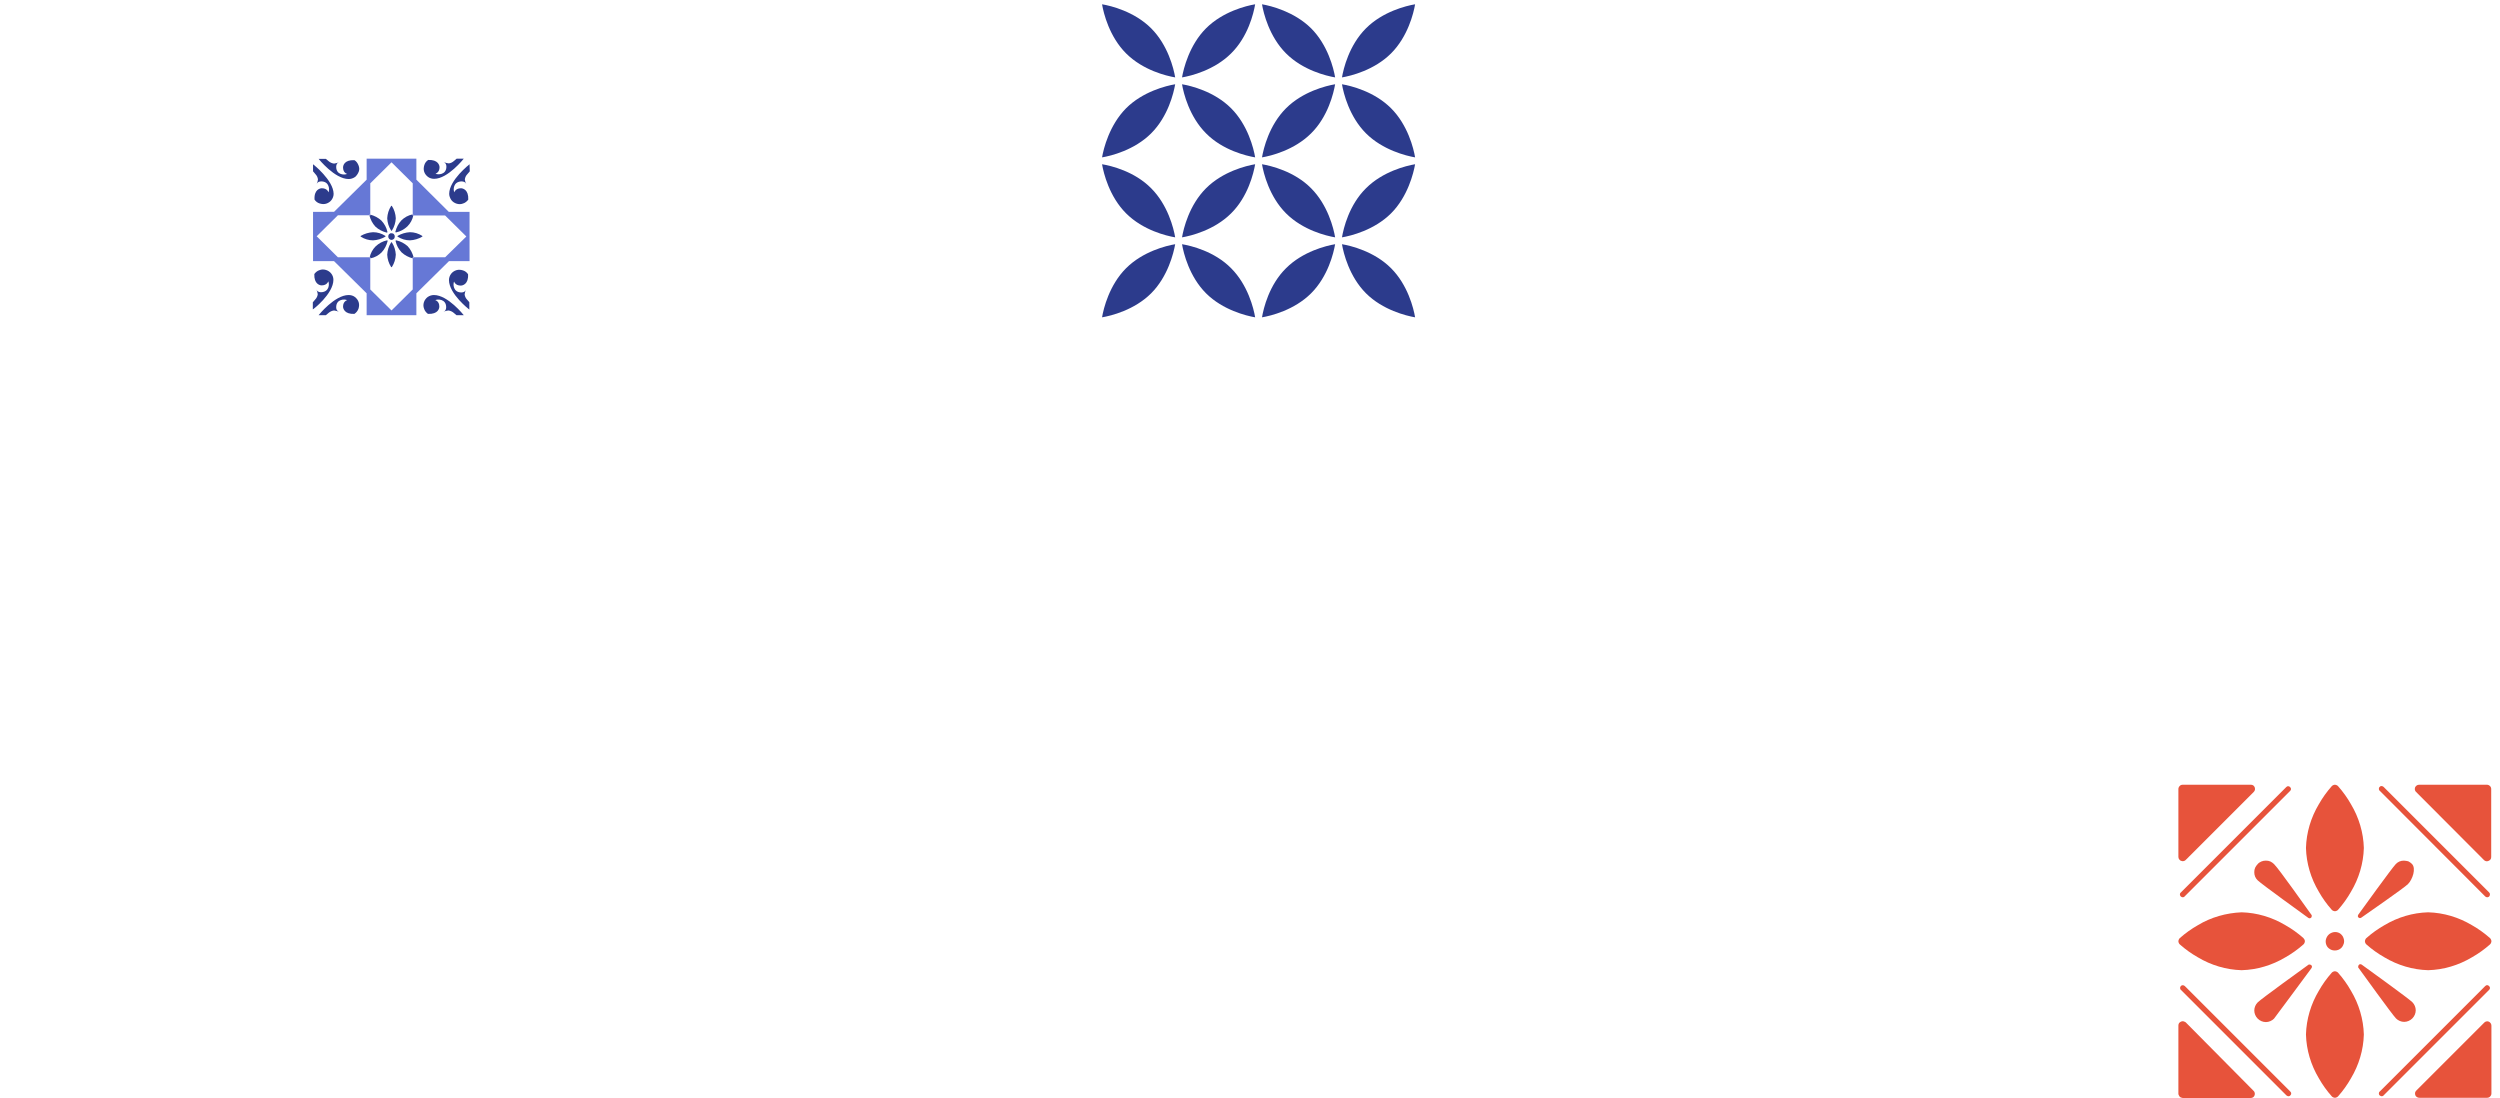 <?xml version="1.0" encoding="utf-8"?>
<!-- Generator: Adobe Illustrator 22.1.0, SVG Export Plug-In . SVG Version: 6.00 Build 0)  -->
<svg version="1.1" id="Слой_1" xmlns="http://www.w3.org/2000/svg" xmlns:xlink="http://www.w3.org/1999/xlink" x="0px" y="0px"
	 viewBox="0 0 1166 512" style="enable-background:new 0 0 1166 512;" xml:space="preserve">
<style type="text/css">
	.st0{fill:#2C3B8C;}
	.st1{fill:#E7533B;}
	.st2{fill:#6678D6;}
</style>
<path class="st0" d="M585.4,73.4c-0.7-4.2-3.4-15.1-11.2-22.9c-7.9-7.9-18.8-10.5-22.9-11.2c0.7,4.2,3.4,15.1,11.2,22.9
	C570.3,70.1,581.3,72.7,585.4,73.4z"/>
<path class="st0" d="M585.4,76.6c-4.2,0.7-15.1,3.4-22.9,11.2c-7.9,7.9-10.5,18.8-11.2,22.9c4.2-0.7,15.1-3.4,22.9-11.2
	C582.1,91.7,584.7,80.7,585.4,76.6z"/>
<path class="st0" d="M514,148c4.2-0.7,15.1-3.4,22.9-11.2c7.8-7.8,10.5-18.8,11.2-22.9c-4.2,0.7-15.1,3.4-22.9,11.2
	C517.4,132.9,514.7,143.8,514,148z"/>
<path class="st0" d="M551.3,113.9c0.7,4.2,3.4,15.1,11.2,22.9c7.8,7.8,18.8,10.5,22.9,11.2c-0.7-4.2-3.4-15.1-11.2-22.9
	C566.4,117.2,555.5,114.6,551.3,113.9z"/>
<path class="st0" d="M514,73.4c4.2-0.7,15.1-3.4,22.9-11.2c7.9-7.9,10.5-18.8,11.2-22.9c-4.2,0.7-15.1,3.4-22.9,11.2
	C517.4,58.4,514.7,69.3,514,73.4z"/>
<path class="st0" d="M514,76.6c0.7,4.2,3.4,15.1,11.2,22.9c7.9,7.9,18.8,10.5,22.9,11.2c-0.7-4.2-3.4-15.1-11.2-22.9
	C529.1,79.9,518.2,77.3,514,76.6z"/>
<path class="st0" d="M514,2c0.7,4.2,3.4,15.1,11.2,22.9c7.9,7.9,18.8,10.5,22.9,11.2c-0.7-4.2-3.4-15.1-11.2-22.9
	C529.1,5.4,518.2,2.7,514,2z"/>
<path class="st0" d="M585.4,2c-4.2,0.7-15.1,3.4-22.9,11.2c-7.8,7.8-10.5,18.8-11.2,22.9c4.2-0.7,15.1-3.4,22.9-11.2
	C582.1,17.1,584.7,6.2,585.4,2z"/>
<path class="st0" d="M625.9,110.7c4.2-0.7,15.1-3.4,22.9-11.2c7.8-7.8,10.5-18.8,11.2-22.9c-4.2,0.7-15.1,3.4-22.9,11.2
	C629.2,95.6,626.6,106.5,625.9,110.7z"/>
<path class="st0" d="M625.9,36.1c4.2-0.7,15.1-3.4,22.9-11.2C656.6,17.1,659.3,6.2,660,2c-4.2,0.7-15.1,3.4-22.9,11.2
	C629.2,21.1,626.6,32,625.9,36.1z"/>
<path class="st0" d="M625.9,39.3c0.7,4.2,3.4,15.1,11.2,22.9c7.8,7.8,18.8,10.5,22.9,11.2c-0.7-4.2-3.4-15.1-11.2-22.9
	C640.9,42.6,630,40,625.9,39.3z"/>
<path class="st0" d="M625.9,113.9c0.7,4.2,3.4,15.1,11.2,22.9c7.8,7.8,18.8,10.5,22.9,11.2c-0.7-4.2-3.4-15.1-11.2-22.9
	C640.9,117.2,630,114.6,625.9,113.9z"/>
<path class="st0" d="M622.7,39.3c-4.2,0.7-15.1,3.4-22.9,11.2c-7.9,7.9-10.5,18.8-11.2,22.9c4.2-0.7,15.1-3.4,22.9-11.2
	C619.4,54.4,622,43.4,622.7,39.3z"/>
<path class="st0" d="M588.6,2c0.7,4.2,3.4,15.1,11.2,22.9c7.9,7.9,18.8,10.5,22.9,11.2c-0.7-4.2-3.4-15.1-11.2-22.9
	C603.6,5.4,592.7,2.7,588.6,2z"/>
<path class="st0" d="M588.6,76.6c0.7,4.2,3.4,15.1,11.2,22.9c7.9,7.9,18.8,10.5,22.9,11.2c-0.7-4.2-3.4-15.1-11.2-22.9
	C603.7,79.9,592.7,77.3,588.6,76.6z"/>
<path class="st0" d="M588.6,148c4.2-0.7,15.1-3.4,22.9-11.2c7.9-7.9,10.5-18.8,11.2-22.9c-4.2,0.7-15.1,3.4-22.9,11.2
	C591.9,132.9,589.3,143.8,588.6,148z"/>
<path class="st1" d="M1017.3,401.5c0.4,0.2,0.8,0.2,1.2,0.1c0.4-0.1,0.8-0.3,1-0.6l31.6-31.6c0.3-0.3,0.5-0.6,0.6-1
	c0.1-0.4,0-0.8-0.1-1.2c-0.2-0.4-0.4-0.7-0.7-0.9c-0.3-0.2-0.7-0.3-1.1-0.3H1018c-0.5,0-1.1,0.2-1.4,0.6c-0.4,0.4-0.6,0.9-0.6,1.4
	v31.6c0,0.4,0.1,0.8,0.3,1.1C1016.6,401.1,1016.9,401.4,1017.3,401.5z"/>
<path class="st1" d="M1017.1,418.1c0.2,0.2,0.6,0.4,0.9,0.4c0.3,0,0.7-0.1,0.9-0.4l49.2-49.2c0.1-0.1,0.2-0.3,0.3-0.4
	c0.1-0.2,0.1-0.3,0.1-0.5c0-0.2,0-0.3-0.1-0.5c-0.1-0.2-0.2-0.3-0.3-0.4c-0.1-0.1-0.3-0.2-0.4-0.3c-0.2-0.1-0.3-0.1-0.5-0.1
	c-0.2,0-0.3,0-0.5,0.1c-0.2,0.1-0.3,0.2-0.4,0.3l-49.2,49.2c-0.3,0.2-0.4,0.6-0.4,0.9C1016.7,417.5,1016.9,417.9,1017.1,418.1z"/>
<path class="st1" d="M1160.8,476.5c-0.4-0.2-0.8-0.2-1.2-0.1c-0.4,0.1-0.8,0.3-1,0.6l-31.6,31.6c-0.3,0.3-0.5,0.6-0.6,1
	c-0.1,0.4,0,0.8,0.1,1.2c0.2,0.4,0.4,0.7,0.8,0.9c0.3,0.2,0.7,0.3,1.1,0.3h31.6c0.5,0,1.1-0.2,1.4-0.6c0.4-0.4,0.6-0.9,0.6-1.4
	v-31.6c0-0.4-0.1-0.8-0.3-1.1C1161.4,476.9,1161.1,476.6,1160.8,476.5z"/>
<path class="st1" d="M1160.9,459.9c-0.1-0.1-0.3-0.2-0.4-0.3c-0.2-0.1-0.3-0.1-0.5-0.1c-0.2,0-0.3,0-0.5,0.1
	c-0.2,0.1-0.3,0.2-0.4,0.3l-49.2,49.2c-0.3,0.2-0.4,0.6-0.4,0.9c0,0.3,0.1,0.7,0.4,0.9c0.3,0.2,0.6,0.4,0.9,0.4
	c0.3,0,0.7-0.1,0.9-0.4l49.2-49.2c0.1-0.1,0.2-0.3,0.3-0.4c0.1-0.2,0.1-0.3,0.1-0.5c0-0.2,0-0.3-0.1-0.5
	C1161.1,460.1,1161,460,1160.9,459.9z"/>
<path class="st1" d="M1019.5,476.9c-0.2-0.2-0.4-0.3-0.7-0.4c-0.2-0.1-0.5-0.2-0.8-0.2c-0.3,0-0.5,0.1-0.8,0.2
	c-0.4,0.2-0.7,0.4-0.9,0.7c-0.2,0.3-0.3,0.7-0.3,1.1V510c0,0.3,0,0.5,0.2,0.8c0.1,0.2,0.3,0.5,0.4,0.7c0.2,0.2,0.4,0.3,0.7,0.4
	c0.3,0.1,0.5,0.2,0.8,0.2h31.6c0.4,0,0.8-0.1,1.1-0.3c0.3-0.2,0.6-0.5,0.7-0.9c0.2-0.4,0.2-0.8,0.1-1.2c-0.1-0.4-0.3-0.8-0.6-1
	L1019.5,476.9z"/>
<path class="st1" d="M1019,459.9c-0.2-0.2-0.6-0.4-0.9-0.4c-0.4,0-0.7,0.1-0.9,0.4c-0.3,0.2-0.4,0.6-0.4,0.9s0.1,0.7,0.4,0.9
	l49.2,49.2c0.3,0.2,0.6,0.4,0.9,0.4c0.3,0,0.7-0.1,0.9-0.4c0.1-0.1,0.2-0.3,0.3-0.4c0.1-0.2,0.1-0.3,0.1-0.5c0-0.2,0-0.3-0.1-0.5
	c-0.1-0.2-0.2-0.3-0.3-0.4L1019,459.9z"/>
<path class="st1" d="M1158.5,401.1c0.4,0.4,0.9,0.6,1.4,0.6c0.3,0,0.5-0.1,0.8-0.2c0.4-0.2,0.7-0.4,0.9-0.7c0.2-0.3,0.3-0.7,0.3-1.1
	V368c0-0.5-0.2-1.1-0.6-1.4c-0.4-0.4-0.9-0.6-1.4-0.6h-31.6c-0.4,0-0.8,0.1-1.1,0.3c-0.3,0.2-0.6,0.5-0.8,0.9
	c-0.1,0.4-0.2,0.8-0.1,1.2c0.1,0.4,0.3,0.8,0.6,1L1158.5,401.1z"/>
<path class="st1" d="M1159.1,418.1c0.2,0.2,0.6,0.4,0.9,0.4c0.3,0,0.5-0.1,0.7-0.2c0.2-0.1,0.4-0.3,0.5-0.6c0.1-0.2,0.1-0.5,0.1-0.8
	c-0.1-0.3-0.2-0.5-0.4-0.7l-49.2-49.2c-0.3-0.2-0.6-0.4-0.9-0.4c-0.3,0-0.7,0.1-0.9,0.4c-0.3,0.2-0.4,0.6-0.4,0.9
	c0,0.3,0.1,0.7,0.4,0.9L1159.1,418.1z"/>
<path class="st1" d="M1087.5,424.3c0.2,0.2,0.4,0.4,0.7,0.5c0.3,0.1,0.5,0.2,0.8,0.2s0.6-0.1,0.8-0.2c0.3-0.1,0.5-0.3,0.7-0.5
	c2.3-2.6,4.3-5.4,6-8.4c3.7-6.2,5.8-13.2,6-20.4c-0.2-7.2-2.3-14.2-6-20.4c-1.7-3-3.7-5.8-6-8.4c-0.2-0.2-0.4-0.4-0.7-0.5
	c-0.3-0.1-0.5-0.2-0.8-0.2s-0.6,0.1-0.8,0.2c-0.3,0.1-0.5,0.3-0.7,0.5c-2.3,2.6-4.3,5.4-6,8.4c-3.7,6.2-5.8,13.2-6,20.4
	c0.2,7.2,2.3,14.2,6,20.4C1083.2,418.9,1085.2,421.7,1087.5,424.3z"/>
<path class="st1" d="M1090.5,453.7c-0.2-0.2-0.4-0.4-0.7-0.5c-0.3-0.1-0.5-0.2-0.8-0.2s-0.6,0.1-0.8,0.2c-0.3,0.1-0.5,0.3-0.7,0.5
	c-2.3,2.6-4.3,5.4-6,8.4c-3.7,6.2-5.8,13.2-6,20.4c0.2,7.2,2.3,14.2,6,20.4c1.7,3,3.7,5.8,6,8.4c0.2,0.2,0.4,0.4,0.7,0.5
	c0.3,0.1,0.5,0.2,0.8,0.2s0.6-0.1,0.8-0.2c0.3-0.1,0.5-0.3,0.7-0.5c2.3-2.6,4.3-5.4,6-8.4c3.7-6.2,5.8-13.2,6-20.4
	c-0.2-7.2-2.3-14.2-6-20.4C1094.8,459.1,1092.8,456.3,1090.5,453.7z"/>
<path class="st1" d="M1025.1,431.5c-3,1.7-5.8,3.7-8.4,6c-0.2,0.2-0.4,0.4-0.5,0.7c-0.1,0.3-0.2,0.5-0.2,0.8c0,0.3,0.1,0.6,0.2,0.8
	c0.1,0.3,0.3,0.5,0.5,0.7c2.6,2.3,5.4,4.3,8.4,6c6.2,3.7,13.2,5.8,20.4,6c7.2-0.2,14.2-2.3,20.4-6c3-1.7,5.8-3.7,8.4-6
	c0.2-0.2,0.4-0.4,0.5-0.7c0.1-0.3,0.2-0.5,0.2-0.8c0-0.3-0.1-0.6-0.2-0.8s-0.3-0.5-0.5-0.7c-2.6-2.3-5.4-4.3-8.4-6
	c-6.2-3.7-13.2-5.8-20.4-6C1038.3,425.8,1031.2,427.8,1025.1,431.5z"/>
<path class="st1" d="M1103.7,437.5c-0.2,0.2-0.4,0.4-0.5,0.7c-0.1,0.3-0.2,0.5-0.2,0.8c0,0.3,0.1,0.6,0.2,0.8
	c0.1,0.3,0.3,0.5,0.5,0.7c2.6,2.3,5.4,4.3,8.4,6c6.2,3.7,13.2,5.8,20.4,6c7.2-0.2,14.2-2.3,20.4-6c3-1.7,5.8-3.7,8.4-6
	c0.2-0.2,0.4-0.4,0.5-0.7c0.1-0.3,0.2-0.5,0.2-0.8c0-0.3-0.1-0.6-0.2-0.8c-0.1-0.3-0.3-0.5-0.5-0.7c-2.6-2.3-5.4-4.3-8.4-6
	c-6.2-3.7-13.2-5.8-20.4-6c-7.2,0.2-14.2,2.3-20.4,6C1109.1,433.2,1106.3,435.2,1103.7,437.5z"/>
<path class="st1" d="M1093.3,439c0-0.8-0.3-1.7-0.7-2.4c-0.5-0.7-1.1-1.3-1.9-1.6c-0.8-0.3-1.6-0.4-2.5-0.2
	c-0.8,0.2-1.6,0.6-2.2,1.2c-0.6,0.6-1,1.4-1.2,2.2c-0.2,0.8-0.1,1.7,0.2,2.5c0.3,0.8,0.9,1.5,1.6,1.9c0.7,0.5,1.5,0.7,2.4,0.7
	c0.6,0,1.1-0.1,1.6-0.3s1-0.5,1.4-0.9c0.4-0.4,0.7-0.9,0.9-1.4C1093.2,440.1,1093.3,439.6,1093.3,439z"/>
<path class="st1" d="M1100,451.4c1.6,2.2,15.8,21.9,17.5,23.6c1,1,2.4,1.6,3.8,1.6c1.4,0,2.8-0.6,3.8-1.6c1-1,1.6-2.4,1.6-3.8
	c0-1.4-0.6-2.8-1.6-3.8c-1.7-1.7-21.4-15.9-23.6-17.5c-0.2-0.1-0.4-0.2-0.7-0.2c-0.2,0-0.5,0.1-0.6,0.3c-0.2,0.2-0.3,0.4-0.3,0.6
	C1099.8,450.9,1099.8,451.2,1100,451.4L1100,451.4z"/>
<path class="st1" d="M1076.6,450c-2.2,1.6-21.9,15.8-23.6,17.5c-1,1-1.6,2.4-1.6,3.8s0.6,2.8,1.6,3.8c1,1,2.4,1.6,3.8,1.6
	c1.4,0,2.8-0.6,3.8-1.6c-0.1,0.1,14.4-19.3,17.5-23.6c0.1-0.2,0.2-0.4,0.2-0.7c0-0.2-0.1-0.5-0.3-0.6c-0.2-0.2-0.4-0.3-0.6-0.3
	C1077.1,449.8,1076.8,449.8,1076.6,450L1076.6,450z"/>
<path class="st1" d="M1121.2,401.4c-0.7,0-1.4,0.1-2.1,0.4c-0.7,0.3-1.2,0.7-1.7,1.2c-1.7,1.7-15.9,21.4-17.5,23.6
	c-0.1,0.2-0.2,0.4-0.2,0.7s0.1,0.5,0.3,0.6c0.1,0.1,0.2,0.2,0.3,0.2c0.1,0.1,0.3,0.1,0.4,0.1c0.2,0,0.4-0.1,0.6-0.2
	c2.2-1.6,20.1-13.9,21.8-15.7c2.1-2.1,3.9-7.3,1.8-9.4c-0.5-0.5-1.1-0.9-1.7-1.2C1122.6,401.6,1121.9,401.4,1121.2,401.4z"/>
<path class="st1" d="M1078,426.6c-2.2-3-14.9-21.1-17.4-23.6c-0.5-0.5-1.1-0.9-1.7-1.2c-0.7-0.3-1.3-0.4-2.1-0.4
	c-0.7,0-1.4,0.1-2.1,0.4s-1.3,0.7-1.7,1.2c-0.5,0.5-0.9,1.1-1.2,1.7c-0.3,0.7-0.4,1.3-0.4,2.1c0,0.7,0.1,1.4,0.4,2.1
	c0.3,0.7,0.7,1.2,1.2,1.7c1.7,1.7,21.4,15.9,23.6,17.5c0.2,0.1,0.4,0.2,0.6,0.2l0,0c0.1,0,0.3,0,0.4-0.1c0.1-0.1,0.2-0.1,0.3-0.2
	c0.1-0.1,0.2-0.2,0.2-0.3c0-0.1,0.1-0.3,0.1-0.4C1078.2,427,1078.2,426.7,1078,426.6z"/>
<path class="st0" d="M181.5,109.2c-0.1,0.1-0.3,0.3-0.3,0.5c-0.1,0.2-0.1,0.4-0.1,0.6c0,0.2,0,0.4,0.1,0.6c0.1,0.2,0.2,0.4,0.3,0.5
	c0.3,0.3,0.7,0.5,1.1,0.5s0.8-0.2,1.1-0.5c0.1-0.1,0.3-0.3,0.3-0.5c0.1-0.2,0.1-0.4,0.1-0.6c0-0.2,0-0.4-0.1-0.6
	c-0.1-0.2-0.2-0.4-0.3-0.5c-0.3-0.3-0.7-0.4-1.1-0.4C182.2,108.7,181.8,108.9,181.5,109.2z"/>
<path class="st0" d="M180.4,108.5c0.1,0,0.1,0,0.1,0c0,0,0.1,0,0.1-0.1c0,0,0.1-0.1,0.1-0.1c0,0,0-0.1,0-0.1c-0.4-2-1.4-3.8-2.8-5.3
	c-1.5-1.4-3.3-2.3-5.2-2.8v0.4h-0.4c0.5,1.9,1.4,3.7,2.8,5.2C176.6,107.1,178.4,108,180.4,108.5z"/>
<path class="st0" d="M184.8,112.1c-0.1,0-0.1,0-0.1,0c0,0-0.1,0-0.1,0.1c0,0-0.1,0.1-0.1,0.1c0,0,0,0.1,0,0.1c0.4,2,1.4,3.8,2.8,5.3
	c1.5,1.4,3.3,2.3,5.2,2.8V120h0.4c-0.5-1.9-1.4-3.7-2.8-5.2C188.6,113.5,186.8,112.5,184.8,112.1z"/>
<path class="st0" d="M180.8,112.4c0,0,0-0.1,0-0.1c0,0,0-0.1-0.1-0.1c0,0-0.1-0.1-0.1-0.1c0,0-0.1,0-0.1,0c-2,0.4-3.8,1.4-5.3,2.8
	c-1.4,1.4-2.4,3.2-2.8,5.2h0.4v0.4c2-0.4,3.8-1.4,5.2-2.8C179.4,116.2,180.3,114.4,180.8,112.4z"/>
<path class="st0" d="M184.4,108.1c0,0,0,0.1,0,0.1c0,0,0,0.1,0.1,0.1c0,0,0.1,0.1,0.1,0.1s0.1,0,0.1,0c2-0.4,3.8-1.4,5.3-2.8
	c1.4-1.4,2.4-3.2,2.8-5.2h-0.4v-0.4c-2,0.4-3.8,1.4-5.2,2.8C185.8,104.3,184.9,106.1,184.4,108.1z"/>
<path class="st0" d="M179.7,110c-1.7-1.1-3.7-1.7-5.7-1.7c-2,0.1-4,0.7-5.7,1.7c0,0-0.1,0.1-0.1,0.1c0,0,0,0.1,0,0.1
	c0,0,0,0.1,0,0.1c0,0,0.1,0.1,0.1,0.1c1.7,1.1,3.7,1.7,5.7,1.7c2-0.1,4-0.7,5.7-1.7l0,0l0,0c0,0,0.1-0.1,0.1-0.1c0,0,0-0.1,0-0.1
	c0,0,0-0.1,0-0.1C179.9,110.1,179.8,110.1,179.7,110L179.7,110z"/>
<path class="st0" d="M196.9,110c-1.7-1.1-3.7-1.7-5.7-1.7c-2,0.1-4,0.7-5.7,1.7c0,0-0.1,0.1-0.1,0.1c0,0,0,0.1,0,0.1
	c0,0,0,0.1,0,0.1c0,0,0.1,0.1,0.1,0.1c1.7,1.1,3.7,1.7,5.7,1.7c2-0.1,4-0.7,5.7-1.7l0,0l0,0c0,0,0.1-0.1,0.1-0.1c0,0,0-0.1,0-0.1
	c0,0,0-0.1,0-0.1C197,110.1,197,110.1,196.9,110L196.9,110z"/>
<path class="st0" d="M182.6,113c-0.1,0-0.1,0-0.1,0c0,0-0.1,0.1-0.1,0.1c-1.1,1.7-1.7,3.7-1.8,5.7c0.1,2,0.7,4,1.8,5.7
	c0,0,0.1,0.1,0.1,0.1c0,0,0.1,0,0.1,0c0,0,0.1,0,0.1,0s0.1,0,0.1-0.1l0,0c1.1-1.7,1.7-3.7,1.8-5.7c-0.1-2-0.7-4-1.8-5.7
	c0,0-0.1-0.1-0.1-0.1C182.7,113,182.6,113,182.6,113z"/>
<path class="st0" d="M182.6,107.6c0,0,0.1,0,0.1,0c0,0,0.1,0,0.1-0.1l0,0c1.1-1.7,1.7-3.7,1.8-5.7c-0.1-2-0.7-4-1.8-5.7
	c0,0-0.1-0.1-0.1-0.1c0,0-0.1,0-0.1,0s-0.1,0-0.1,0c0,0-0.1,0.1-0.1,0.1c-1.1,1.7-1.7,3.7-1.8,5.7c0.1,2,0.7,4,1.8,5.7
	c0,0,0.1,0.1,0.1,0.1C182.5,107.6,182.5,107.6,182.6,107.6z"/>
<path class="st0" d="M165.3,74.7c-4.8-0.2-5.3,2.6-5.3,3.4c0,2.6,1.9,3,1.9,3c-1.1,0.6-5.1,0.6-5.1-3.3c0-0.5,0.1-0.9,0.3-1.3
	c0.2-0.4,0.6-0.7,1-0.9l0,0c-0.7,0.4-1.5,0.6-2.3,0.7c-0.9-0.1-1.8-0.5-2.5-1.1c-0.5-0.4-1.3-1.1-1.3-1.1h-3.4c0,0,7.5,9.4,14,9.4
	c1,0,2-0.3,2.9-0.9c0.8-0.6,1.4-1.5,1.8-2.5s0.3-2-0.1-3C166.8,76.1,166.2,75.2,165.3,74.7z"/>
<path class="st0" d="M146,76.6L146,76.6l0,3.3l0,0c0,0,0.7,0.8,1.1,1.3c0.7,0.7,1.1,1.6,1.2,2.5c-0.1,0.8-0.3,1.6-0.7,2.2l0,0
	c0.2-0.4,0.5-0.7,0.9-1c0.4-0.2,0.8-0.3,1.3-0.3c3.9,0,4,4,3.4,5.1c0,0-0.5-1.9-3.1-1.9c-0.8,0-3.7,0.6-3.4,5.3
	c0.6,0.9,1.4,1.5,2.4,1.8s2,0.4,3,0.1c1-0.3,1.9-0.9,2.5-1.7c0.6-0.8,1-1.8,1-2.9C155.5,84,146,76.6,146,76.6z"/>
<path class="st0" d="M216.3,74H213c0,0-0.8,0.7-1.3,1.1c-0.7,0.6-1.6,1.1-2.5,1.1c-0.8-0.1-1.6-0.3-2.3-0.7l0,0
	c0.4,0.2,0.7,0.5,1,0.9c0.2,0.4,0.3,0.8,0.3,1.3c0,3.9-4,3.9-5.1,3.3c0,0,1.9-0.5,1.9-3c0-0.8-0.6-3.6-5.3-3.4
	c-0.9,0.6-1.5,1.4-1.8,2.4c-0.3,1-0.4,2-0.1,3c0.3,1,0.9,1.8,1.8,2.5c0.8,0.6,1.8,0.9,2.9,0.9C208.9,83.4,216.3,74,216.3,74z"/>
<path class="st0" d="M219,76.6c0,0-9.5,7.4-9.5,13.8c0,1,0.4,2,1,2.9c0.6,0.8,1.5,1.4,2.5,1.7c1,0.3,2,0.3,3-0.1
	c1-0.3,1.8-1,2.4-1.8c0.2-4.7-2.6-5.3-3.4-5.3c-2.6,0-3.1,1.9-3.1,1.9c-0.6-1.1-0.6-5,3.4-5.1c0.5,0,0.9,0.1,1.3,0.3s0.7,0.6,0.9,1
	l0,0c-0.4-0.7-0.6-1.5-0.7-2.2c0.1-0.9,0.5-1.8,1.2-2.5c0.4-0.5,1.1-1.3,1.1-1.3l0,0L219,76.6L219,76.6z"/>
<path class="st0" d="M202.4,137.6c-1,0-2,0.3-2.9,0.9c-0.8,0.6-1.5,1.5-1.8,2.5c-0.3,1-0.3,2,0.1,3c0.3,1,1,1.8,1.8,2.4
	c4.8,0.2,5.3-2.6,5.3-3.4c0-2.6-1.9-3-1.9-3c1.1-0.6,5.1-0.6,5.1,3.3c0,0.5-0.1,0.9-0.3,1.3c-0.2,0.4-0.6,0.7-1,0.9l0,0
	c0.7-0.4,1.5-0.6,2.3-0.7c0.9,0.1,1.8,0.5,2.5,1.1c0.5,0.4,1.3,1.1,1.3,1.1h3.4C216.3,147,208.9,137.6,202.4,137.6z"/>
<path class="st0" d="M217.9,139.8c-0.7-0.7-1.1-1.6-1.2-2.5c0.1-0.8,0.3-1.6,0.7-2.2l0,0c-0.2,0.4-0.5,0.7-0.9,1
	c-0.4,0.2-0.8,0.3-1.3,0.3c-3.9,0-4-4-3.4-5.1c0,0,0.5,1.9,3.1,1.9c0.8,0,3.7-0.6,3.4-5.3c-0.6-0.9-1.4-1.5-2.4-1.8
	c-1-0.3-2-0.4-3-0.1c-1,0.3-1.9,0.9-2.5,1.7c-0.6,0.8-1,1.8-1,2.9c0,6.5,9.5,13.8,9.5,13.8h0V141h0C219,141,218.3,140.3,217.9,139.8
	z"/>
<path class="st0" d="M155.8,144.8c0.8,0.1,1.6,0.3,2.3,0.7l0,0c-0.4-0.2-0.7-0.5-1-0.9c-0.2-0.4-0.3-0.8-0.3-1.3
	c0-3.9,4-3.9,5.1-3.3c0,0-1.9,0.5-1.9,3c0,0.8,0.6,3.6,5.3,3.4c0.9-0.6,1.5-1.4,1.9-2.4c0.3-1,0.4-2,0.1-3c-0.3-1-0.9-1.8-1.8-2.5
	c-0.8-0.6-1.8-0.9-2.9-0.9c-6.5,0-14,9.4-14,9.4h3.4c0,0,0.8-0.7,1.3-1.1C154,145.3,154.9,144.9,155.8,144.8z"/>
<path class="st0" d="M155.5,130.5c0-1-0.3-2-1-2.9c-0.6-0.8-1.5-1.4-2.5-1.7c-1-0.3-2-0.3-3,0.1c-1,0.3-1.8,1-2.4,1.8
	c-0.2,4.7,2.6,5.3,3.4,5.3c2.6,0,3.1-1.9,3.1-1.9c0.6,1.1,0.6,5-3.4,5.1c-0.5,0-0.9-0.1-1.3-0.3c-0.4-0.2-0.7-0.6-0.9-1l0,0
	c0.4,0.7,0.6,1.5,0.7,2.2c-0.1,0.9-0.5,1.8-1.2,2.5c-0.4,0.5-1.1,1.3-1.1,1.3h0v3.3h0C146,144.4,155.5,137,155.5,130.5z"/>
<path class="st2" d="M194.2,83.8V74H171v9.8l-15.2,15H146v1.7l0,8.1l0,0v3.4l0,0l0,8.1v1.7h9.8l15.2,15V147h23.2v-10.2l15.2-15h9.6
	V98.8h-9.7L194.2,83.8z M207.6,120h-14.7c0,0,0,0.1,0,0.1c0,0.1,0,0.1,0,0.1s0,0.1-0.1,0.1c0,0-0.1,0.1-0.1,0.1c0,0-0.1,0-0.1,0
	c0,0,0,0-0.1,0v14.6l-9.9,9.8l-9.9-9.8v-14.6c0,0-0.1,0-0.1,0c0,0-0.1,0-0.1,0s-0.1,0-0.1-0.1c0,0-0.1-0.1-0.1-0.1s0-0.1,0-0.1
	c0,0,0,0,0-0.1h-14.7l-9.9-9.8l9.9-9.8h14.7c0,0,0-0.1,0-0.1c0,0,0-0.1,0-0.1c0,0,0-0.1,0.1-0.1c0,0,0.1-0.1,0.1-0.1
	c0,0,0.1,0,0.1,0c0,0,0,0,0.1,0V85.5l9.9-9.8l9.9,9.8v14.6c0,0,0.1,0,0.1,0c0.1,0,0.1,0,0.1,0c0,0,0.1,0,0.1,0.1
	c0,0,0.1,0.1,0.1,0.1c0,0,0,0.1,0,0.1c0,0,0,0,0,0.1h14.7l9.9,9.8L207.6,120z"/>
<path class="st2" d="M172.7,100.1C172.7,100.1,172.7,100,172.7,100.1c-0.1,0-0.2,0-0.2,0c0,0-0.1,0-0.1,0.1c0,0-0.1,0.1-0.1,0.1
	c0,0,0,0.1,0,0.1c0,0,0,0,0,0.1h0.4V100.1z"/>
<path class="st2" d="M192.5,120.5C192.5,120.5,192.5,120.5,192.5,120.5c0.1,0,0.2,0,0.2,0c0,0,0.1,0,0.1-0.1c0,0,0.1-0.1,0.1-0.1
	s0-0.1,0-0.1c0,0,0,0,0-0.1h-0.4V120.5z"/>
<path class="st2" d="M172.3,120C172.3,120.1,172.3,120.1,172.3,120c0,0.1,0,0.2,0,0.2s0,0.1,0.1,0.1c0,0,0.1,0.1,0.1,0.1
	s0.1,0,0.1,0c0,0,0,0,0.1,0V120H172.3z"/>
<path class="st2" d="M192.9,100.5C192.9,100.5,192.9,100.4,192.9,100.5c0-0.1,0-0.2,0-0.2c0,0,0-0.1-0.1-0.1c0,0-0.1-0.1-0.1-0.1
	c0,0-0.1,0-0.2,0c0,0,0,0-0.1,0v0.4H192.9z"/>
</svg>

